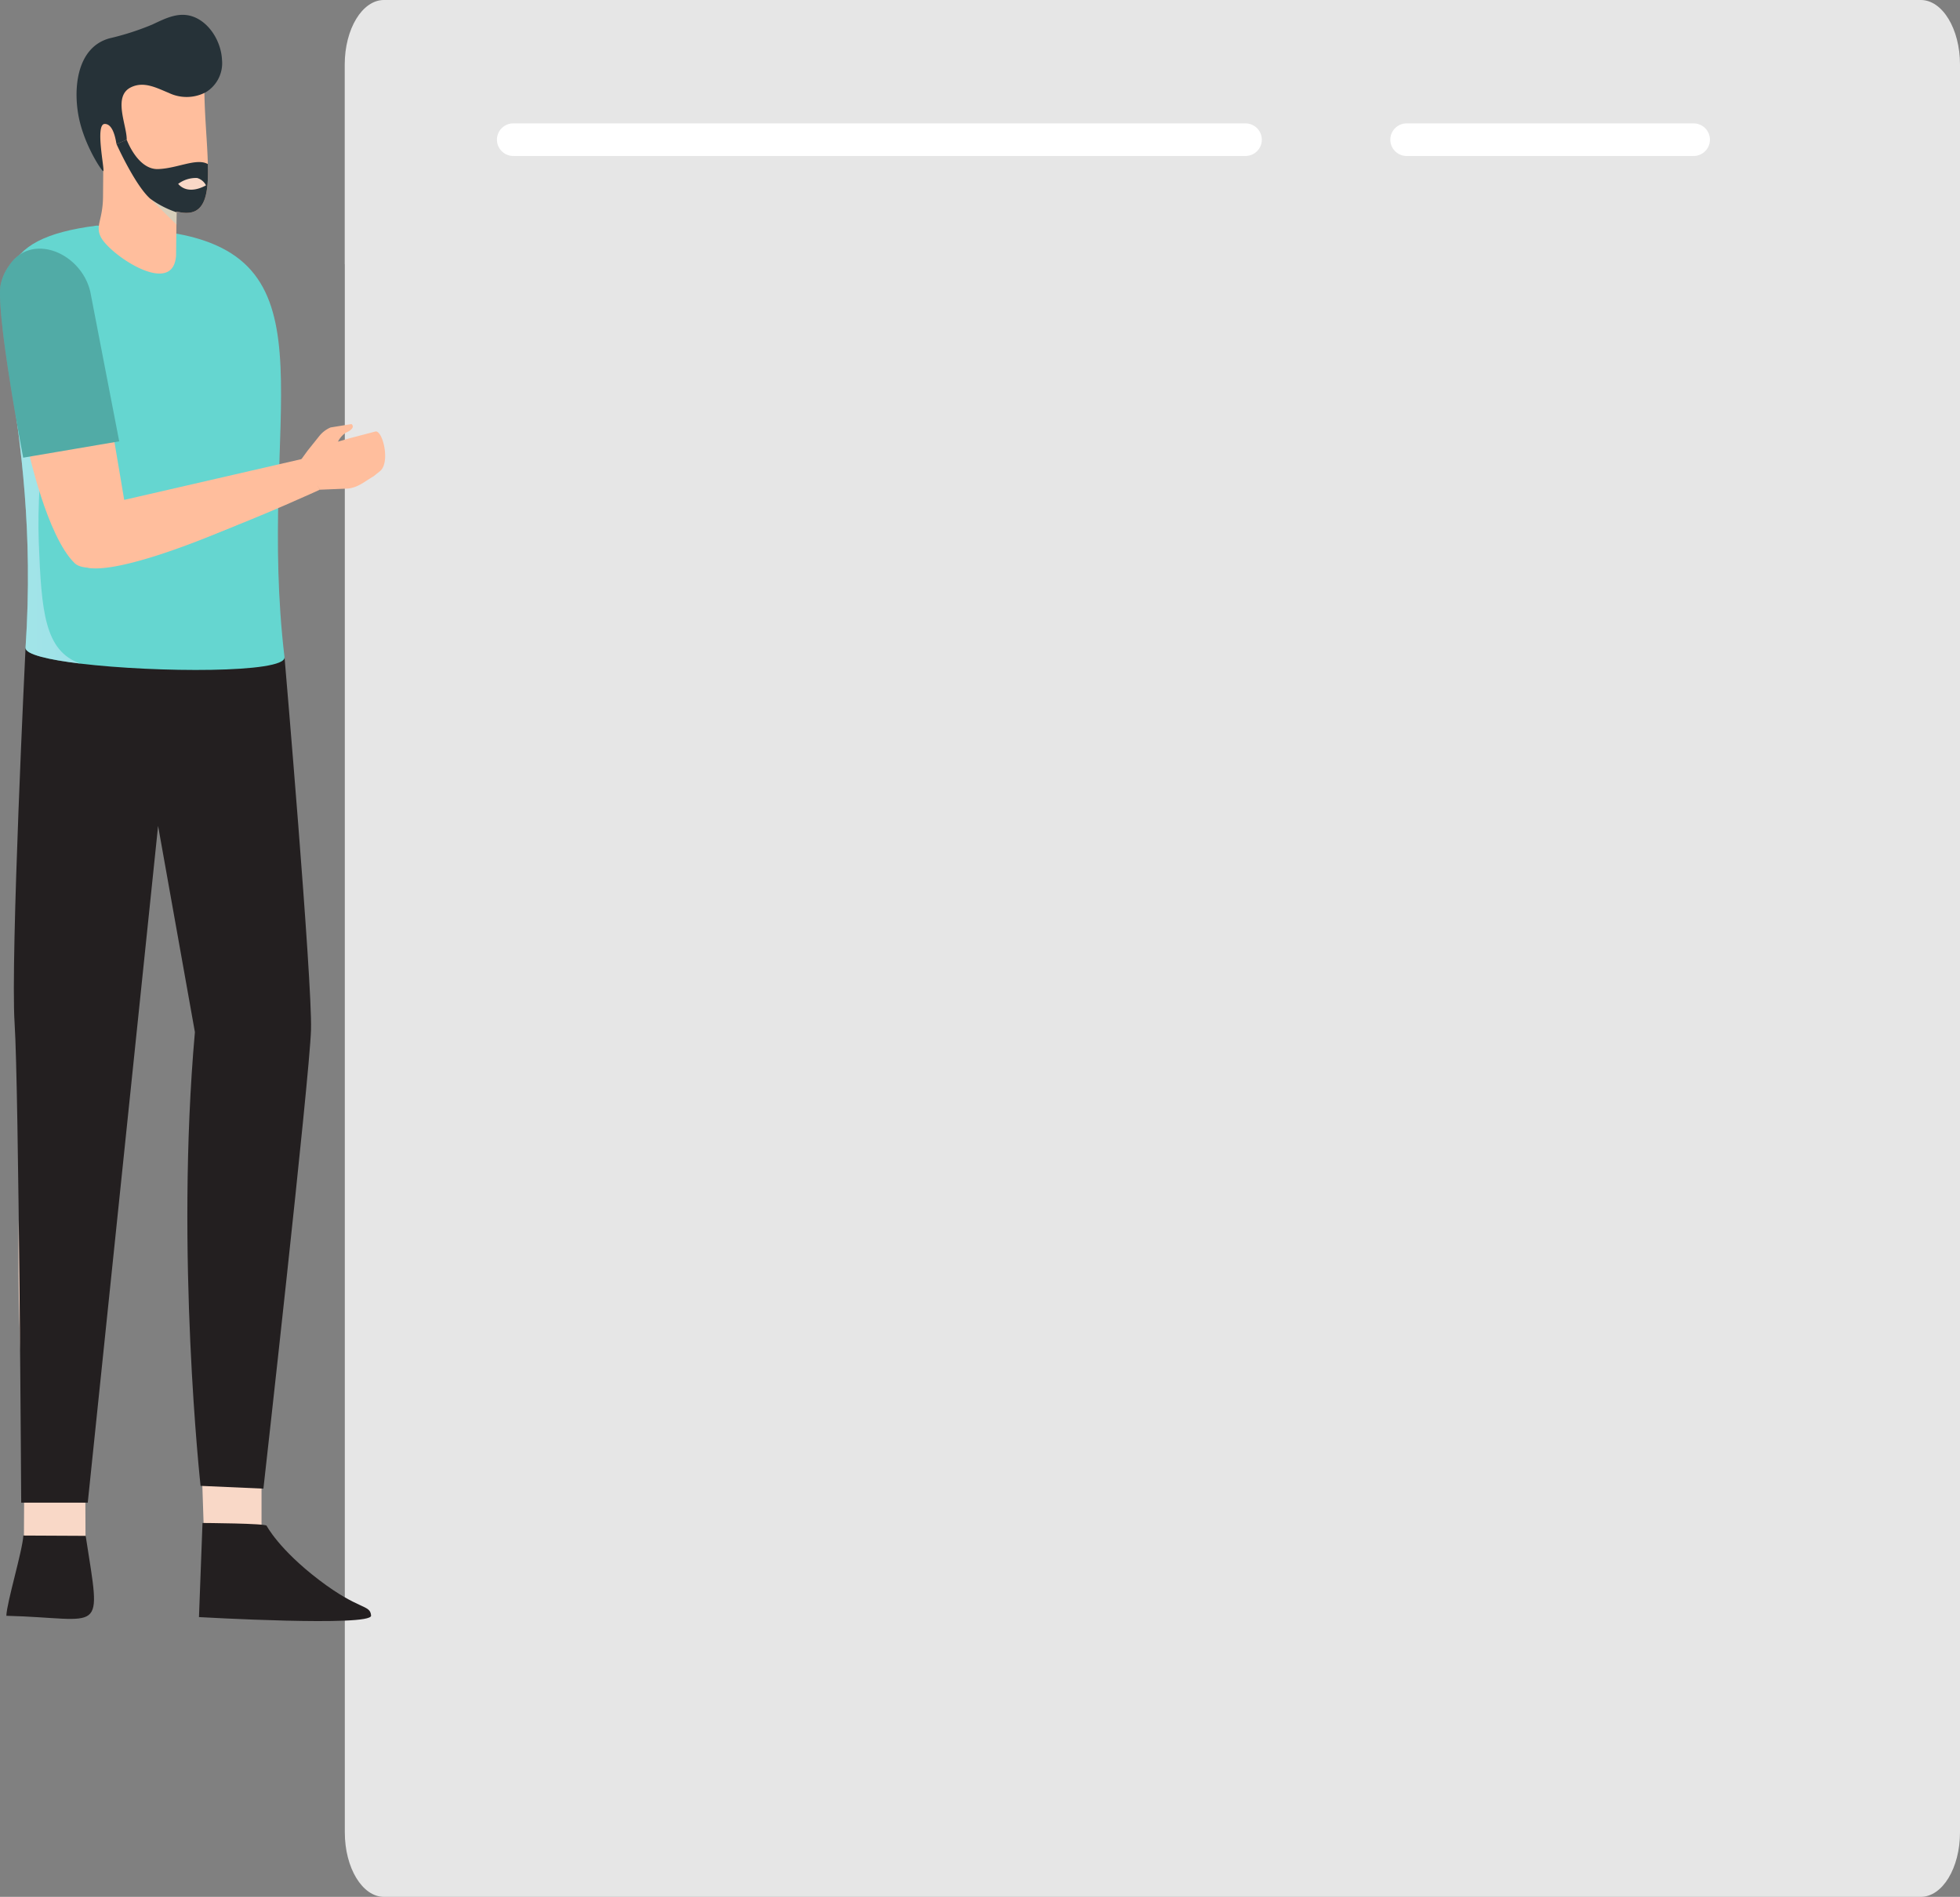 <svg xmlns="http://www.w3.org/2000/svg" xmlns:xlink="http://www.w3.org/1999/xlink" width="380.772" height="368.559" viewBox="0 0 380.772 368.559">
  <rect x="0" y="0" width="380.772" height="368.559" fill="#808080" stroke="none"/>
  <defs>
    <linearGradient id="linear-gradient" y1="0.5" x2="1" y2="0.5" gradientUnits="objectBoundingBox">
      <stop offset="0" stop-color="#e2f4ff"/>
      <stop offset="1" stop-color="#d7ecff"/>
    </linearGradient>
  </defs>
  <g id="Grupo_941" data-name="Grupo 941" transform="translate(-26.297 -328.016)">
    <path id="Trazado_545" data-name="Trazado 545" d="M744.2,203.4H445.641c-4.208,0-7.62,5.618-7.62,12.548v38.793h.016V559.42c0,6.928,3.409,12.542,7.617,12.542H744.205c4.207,0,7.617-5.614,7.617-12.542V215.949C751.822,209.02,748.411,203.4,744.2,203.4Z" transform="translate(-344.753 124.614)" fill="#e6e6e6"/>
    <g id="Grupo_902" data-name="Grupo 902" transform="translate(26.297 330.896)">
      <g id="Grupo_897" data-name="Grupo 897" transform="translate(1.236 118.718)">
        <g id="Grupo_896" data-name="Grupo 896">
          <g id="Grupo_893" data-name="Grupo 893" transform="translate(25.569)">
            <path id="Trazado_546" data-name="Trazado 546" d="M390.31,376.318c-15.607.595-7.775,15.076-4.725,27.828,5.541,20.033,2.7,46.088,10.818,48.865,21.643,6.368,14.016-70.283,7.995-73.74C401.568,377.692,395.556,376.807,390.31,376.318Z" transform="translate(-380.904 -376.318)" fill="#f9d8c7"/>
            <g id="Grupo_892" data-name="Grupo 892" transform="translate(11.848 69.049)">
              <path id="Trazado_547" data-name="Trazado 547" d="M410.133,475.4c-15.242-10.742-13.391,78.827-9.169,99.189s8.392-10.532,11.086-43.143S416.13,479.626,410.133,475.4Z" transform="translate(-397.82 -474.508)" fill="#f9d8c7"/>
              <path id="Trazado_548" data-name="Trazado 548" d="M398.618,611.866l.3,8.966,11.245.152v-8.054Z" transform="translate(-398.01 -515.273)" fill="#f9d8c7"/>
              <path id="Trazado_549" data-name="Trazado 549" d="M410.9,624.751s2.371,4.578,10.214,10.548,9.9,4.68,10.078,6.9-33.437.293-33.437.293l.684-18.286S410.895,624.274,410.9,624.751Z" transform="translate(-397.753 -518.937)" fill="#231f20"/>
            </g>
          </g>
          <g id="Grupo_895" data-name="Grupo 895" transform="translate(0 0.01)">
            <path id="Trazado_550" data-name="Trazado 550" d="M363.82,376.7c-15.318-3.049-15.144,13.462-15.142,26.575.733,20.772-4.01,44.846,3.24,49.434,19.57,11.225,25.124-67.57,20.072-72.332C369.6,378.184,368.808,378.4,363.82,376.7Z" transform="translate(-345.518 -376.332)" fill="#f9d8c7"/>
            <g id="Grupo_894" data-name="Grupo 894" transform="translate(2.353 69.039)">
              <path id="Trazado_551" data-name="Trazado 551" d="M360.045,475.4c-15.242-10.742-13.391,78.827-9.169,99.189s8.391-10.532,11.086-43.143S366.042,479.626,360.045,475.4Z" transform="translate(-347.89 -474.508)" fill="#f9d8c7"/>
              <path id="Trazado_552" data-name="Trazado 552" d="M349.437,617.205l-.038,7.467,11.962.09-.028-6.586Z" transform="translate(-348.338 -516.858)" fill="#f9d8c7"/>
            </g>
            <path id="Trazado_553" data-name="Trazado 553" d="M347.843,627.674c-.155,2.95-3.231,13.032-3.3,15.59,19.014.481,18.479,4.306,15.411-15.531Z" transform="translate(-344.544 -450.926)" fill="#231f20"/>
          </g>
        </g>
      </g>
      <path id="Trazado_554" data-name="Trazado 554" d="M399.2,384.256s5.418,63.009,5.143,72.361-9.247,89.158-9.247,89.158l-12.209-.539s-4.951-44.974-1.1-88.16l-7.152-40.068L360.97,548.5H348.042s-.458-80.512-1.284-93.165,2.126-72.906,2.126-72.906Z" transform="translate(-343.922 -259.414)" fill="#231f20"/>
      <path id="Trazado_555" data-name="Trazado 555" d="M398.368,349.621c.166,3.074-24.831,2.992-39.635,1.219-6.246-.748-10.678-1.8-10.678-3.046,1.537-22.85-1.039-39.718-2.8-52.029-2.756-19.333-3.531-27.462,16.674-30.038l15.386,1.551C408.81,272.928,392.871,303.311,398.368,349.621Z" transform="translate(-343.094 -224.779)" fill="#65d6d0"/>
      <path id="Trazado_556" data-name="Trazado 556" d="M359.339,363.166c-6.246-.748-10.678-1.8-10.678-3.046,1.537-22.85-1.039-39.718-2.8-52.029l7.908-.831s-3.074,17.976-2.534,32.337C351.75,353.112,352.373,360.742,359.339,363.166Z" transform="translate(-343.7 -237.105)" opacity="0.5" fill="url(#linear-gradient)"/>
      <path id="Trazado_557" data-name="Trazado 557" d="M383.571,247.889v.156l-.02,2.377-.078,6.2a.073.073,0,0,1-.019.058c-.741,7.949-13.269-.682-14.672-3.994-.974-2.124.468-3.2.507-7.677.039-4.462.039-4.968.039-4.968-15.022-23.888,10.054-33.61,19.64-16.659,0,5.553.584,10.95.681,15.295C389.844,245.181,388.968,249.292,383.571,247.889Z" transform="translate(-349.273 -209.678)" fill="#ffbe9d"/>
      <path id="Trazado_558" data-name="Trazado 558" d="M392.191,216.265a6.594,6.594,0,0,1-3.168,6.285,7.975,7.975,0,0,1-7.137.134c-2.369-.965-4.863-2.354-7.407-1.092-3.526,1.749-.8,7.3-.8,10.1v.07c-.623.277-1.385.609-1.994.831-.319-2.036-.969-3.933-2.3-3.892-1.9.083.083,9.071-.263,9.168-.207.051-2.4-3.148-3.831-7.177a24.57,24.57,0,0,1-.749-2.5c-1.339-5.566-.906-14.281,5.792-16.127a52.035,52.035,0,0,0,8.3-2.671c2.6-1.215,5.257-2.629,8.164-1.454C389.888,209.188,392.033,212.808,392.191,216.265Z" transform="translate(-349.061 -207.498)" fill="#263238"/>
      <g id="Grupo_901" data-name="Grupo 901" transform="translate(0 45.434)">
        <path id="Trazado_559" data-name="Trazado 559" d="M349.008,276.284c-8.407,5.925,4.824,60.1,11.381,57.073C372.112,333.733,364.416,269.491,349.008,276.284Z" transform="translate(-343.828 -273.197)" fill="#f9d8c7"/>
        <path id="Trazado_560" data-name="Trazado 560" d="M367.275,324.937l1.967,11.664,34.586-7.959,3.423,5.975s-42.224,19.55-47.635,14.28-8.993-21.923-8.993-21.923Z" transform="translate(-345.112 -287.786)" fill="#ffbe9d"/>
        <path id="Trazado_561" data-name="Trazado 561" d="M360.33,280.487l5.616,29.057-18.655,3.173s-5.079-26.558-4.451-33.2a9.377,9.377,0,0,1,1.688-4.072l.117-.173C349.015,268.885,358.578,272.947,360.33,280.487Z" transform="translate(-342.786 -272.107)" fill="#65d6d0"/>
        <path id="Trazado_562" data-name="Trazado 562" d="M360.33,280.487l5.616,29.057-18.655,3.173s-5.079-26.558-4.451-33.2a9.377,9.377,0,0,1,1.688-4.072l.117-.173C349.015,268.885,358.578,272.947,360.33,280.487Z" transform="translate(-342.786 -272.107)" opacity="0.2"/>
        <g id="Grupo_900" data-name="Grupo 900" transform="translate(13.955 34.081)">
          <g id="Grupo_898" data-name="Grupo 898" transform="translate(0 6.37)">
            <path id="Trazado_563" data-name="Trazado 563" d="M362.967,349.04a4.393,4.393,0,0,0,3.674,2.248c11.876.687,53-19.08,50.422-21.373C416.024,327.693,357.705,338.879,362.967,349.04Z" transform="translate(-362.631 -329.63)" fill="#ffbe9d"/>
          </g>
          <g id="Grupo_899" data-name="Grupo 899" transform="translate(44.565)">
            <path id="Trazado_564" data-name="Trazado 564" d="M426.139,328.308l-.134-.864,1.232-1.7.011-.01,2.27-2.841a5.686,5.686,0,0,1,2.188-1.662l4.067-.659s1.038.731-1.106,1.68a4.533,4.533,0,0,0-1.522,1.738l2.228-.649,5.042-1.324c1.424-.314,3.025,6.216.773,7.8l-1.146.914c-1.746,1.011-2.909,2.12-4.912,2.373l-5.508.222Z" transform="translate(-426.005 -320.571)" fill="#ffbe9d"/>
          </g>
        </g>
      </g>
      <path id="Trazado_565" data-name="Trazado 565" d="M389.4,260.782l-.02,2.533c-1.871-1.832-5.1-5.027-5.1-5.027A18.2,18.2,0,0,0,389.4,260.782Z" transform="translate(-355.099 -222.571)" fill="#d7cfbb" style="mix-blend-mode: multiply;isolation: isolate"/>
      <path id="Trazado_566" data-name="Trazado 566" d="M386.633,255.947v.156a18.7,18.7,0,0,1-5.124-2.65c-2.961-2.63-6.547-10.619-6.547-10.619L376.95,242s2.1,5.787,6.04,5.709c3.76-.1,7.52-2.221,9.722-.974C392.907,253.239,392.031,257.35,386.633,255.947Z" transform="translate(-352.335 -217.737)" fill="#263238"/>
      <path id="Trazado_567" data-name="Trazado 567" d="M392,253.724a5.78,5.78,0,0,1,3.69-1.146A2.8,2.8,0,0,1,397.407,254S394.061,256.085,392,253.724Z" transform="translate(-357.391 -220.874)" fill="#f9d8c7"/>
    </g>
    <path id="Trazado_570" data-name="Trazado 570" d="M625.5,243.826H483.241a3.164,3.164,0,0,1,0-6.329H625.5a3.164,3.164,0,0,1,0,6.329Z" transform="translate(-357.235 114.495)" fill="#fff"/>
    <path id="Trazado_571" data-name="Trazado 571" d="M785.8,243.826H730.044a3.164,3.164,0,0,1,0-6.329H785.8a3.164,3.164,0,0,1,0,6.329Z" transform="translate(-430.481 114.495)" fill="#fff"/>
  </g>
</svg>

